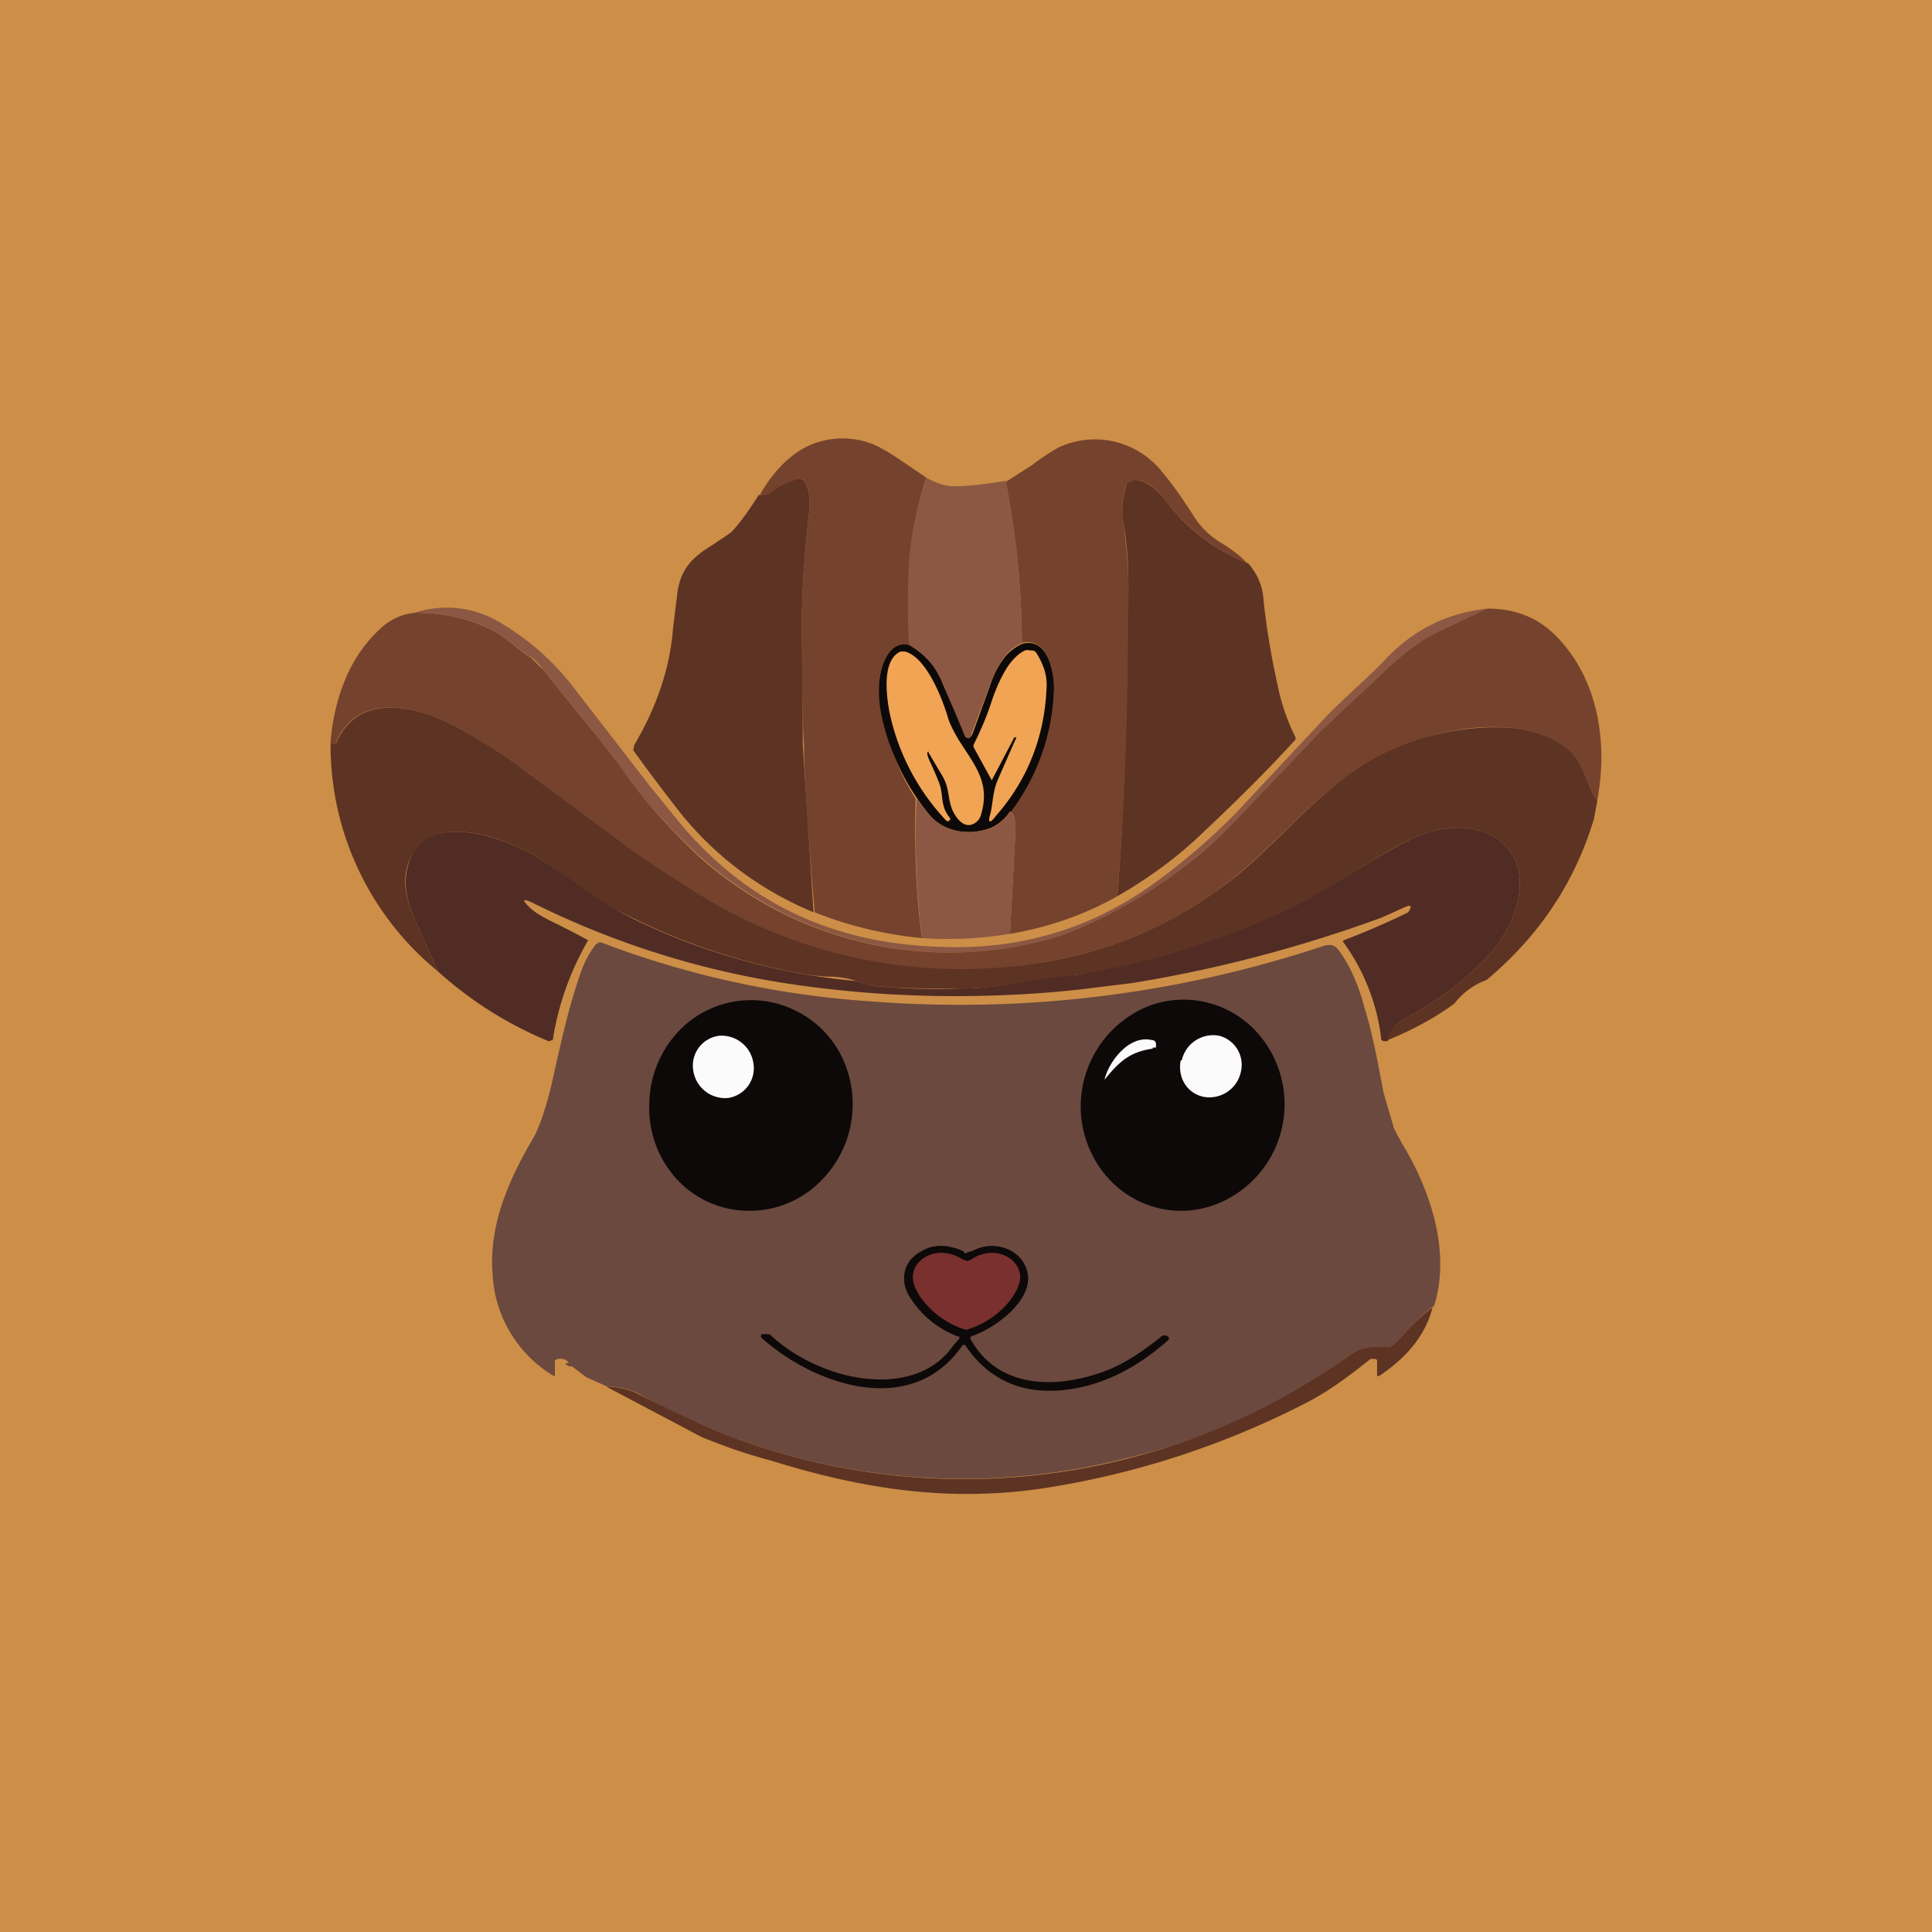 <!-- by TradingView --><svg width="18" height="18" viewBox="0 0 18 18" xmlns="http://www.w3.org/2000/svg"><path fill="#CD8E47" d="M0 0h18v18H0z"/><path d="M8.63 4.45a3.2 3.2 0 0 0-.15.77c-.02.24-.02.5 0 .8-.1-.03-.16 0-.21.08-.11.18-.09.41-.04.6.06.28.16.52.3.74-.01.44 0 .88.06 1.3a3.63 3.63 0 0 1-1-.24c-.07-.83-.1-1.35-.1-1.56-.01-.15-.02-.51-.02-1.1 0-.38.03-.73.07-1.08.01-.1 0-.19-.04-.27a.05.05 0 0 0-.02-.03h-.04a.7.7 0 0 0-.26.14c-.03.02-.07.02-.1.01.1-.18.26-.37.46-.46a.77.77 0 0 1 .57-.02c.06.02.15.07.27.15l.25.17ZM11.63 5.25a1.83 1.83 0 0 1-.78-.6c-.06-.08-.22-.23-.33-.16a.06.06 0 0 0-.03.03c-.03.1-.04.2-.03.3.04.27.06.57.06.91 0 .87-.04 1.74-.11 2.62-.3.17-.64.29-1 .35l.05-.94c0-.1 0-.17-.05-.2a2 2 0 0 0 .41-1.15c0-.15-.06-.48-.3-.42a7.9 7.9 0 0 0-.15-1.5l.25-.16a2 2 0 0 1 .24-.16.8.8 0 0 1 .97.23c.1.12.19.25.28.39.07.12.17.21.27.27.1.06.19.13.25.2Z" fill="#75422D"/><path d="M7.58 8.5c-.48-.2-.89-.5-1.22-.9a17.5 17.5 0 0 1-.46-.61l.01-.05c.2-.34.33-.7.36-1.08l.04-.33c.03-.23.14-.34.34-.46.1-.07.17-.11.18-.13.09-.1.17-.22.24-.33.04.01.08 0 .1-.01a.7.7 0 0 1 .27-.14h.04l.02.03c.04.08.05.17.04.27-.04.35-.07.7-.07 1.09l.01 1.1.1 1.55Z" fill="#5D3323"/><path d="M9.37 4.48c.1.5.15 1 .15 1.51a.5.5 0 0 0-.14.1.95.95 0 0 0-.16.3l-.17.45c0 .04-.03.05-.06.02l-.03-.05c-.09-.23-.15-.4-.19-.47a.69.69 0 0 0-.3-.33 6.7 6.7 0 0 1 0-.79c.02-.25.07-.5.16-.77.09.05.17.08.26.08.14 0 .3-.02.48-.05Z" fill="#8C5843"/><path d="M11.63 5.25c.08.09.13.2.14.32.03.3.08.57.13.8a2 2 0 0 0 .17.5v.02c-.3.33-.62.64-.94.94-.22.2-.46.37-.72.52.07-.88.1-1.75.1-2.62.01-.34 0-.64-.05-.9-.01-.1 0-.2.03-.3 0-.02.01-.03.03-.04.1-.07.27.08.33.16.2.27.46.47.78.6Z" fill="#5D3323"/><path d="M13.86 5.67c-.06.04-.18.09-.34.16-.23.09-.45.25-.68.48l-.52.5-.4.42-.4.42c-.46.44-.99.85-1.6 1.06a3.5 3.5 0 0 1-3.42-.75 6.6 6.6 0 0 1-.98-1.15l-.46-.57a.53.53 0 0 0-.1-.11c-.14-.08-.24-.19-.38-.26-.2-.11-.45-.16-.72-.16a.96.96 0 0 1 .8.09c.25.15.48.34.68.6l.72.93.26.32c.61.74 1.4 1.13 2.4 1.17.78.04 1.48-.17 2.1-.64a6 6 0 0 0 .69-.6l.87-.93c.16-.16.39-.36.54-.52.26-.27.57-.42.94-.46Z" fill="#8C5843"/><path d="M14.88 7.47a1.95 1.95 0 0 1-.14-.31c-.1-.24-.4-.35-.67-.38-.6-.05-1.2.19-1.66.56-.32.26-.71.7-1.06.95-.49.35-1.02.57-1.6.67a4.5 4.5 0 0 1-3.32-.67l-.6-.4-.9-.68a5.69 5.69 0 0 0-.7-.45c-.38-.2-.91-.3-1.1.16v.01a.02.02 0 0 1-.04 0l-.01-.02c.03-.37.16-.77.45-1.04.1-.1.22-.15.33-.16.27 0 .51.05.72.16.14.07.24.18.37.26l.11.11.46.57.25.32c.2.3.46.58.72.83a3.5 3.5 0 0 0 3.42.75 4.51 4.51 0 0 0 1.6-1.06l.4-.42.4-.42.53-.5c.23-.23.45-.39.68-.48l.34-.16c.28 0 .5.1.67.29.37.4.45.99.35 1.5Z" fill="#75422D"/><path d="M9.41 7.56a.43.43 0 0 1-.17.15c-.2.08-.45.05-.59-.13a2.2 2.2 0 0 1-.43-.88c-.04-.18-.06-.42.05-.6.05-.08.12-.11.2-.09.14.08.24.19.3.33a22.15 22.15 0 0 1 .22.52c.03.03.05.02.07-.02l.16-.44c.04-.13.1-.23.16-.3a.5.5 0 0 1 .14-.1c.24-.07.3.26.3.41a2 2 0 0 1-.4 1.15Z" fill="#0D0908"/><path d="m9.45 6.87-.21.4-.17-.31v-.02c.07-.14.13-.28.18-.44.06-.16.15-.37.3-.44a.1.1 0 0 1 .05 0c.03 0 .04 0 .06.03.06.1.1.2.09.33-.02.45-.18.85-.47 1.18-.06.08-.08.07-.05-.03.02-.09.02-.19.06-.29a51.76 51.76 0 0 1 .18-.41h-.02Z" fill="#F0A454"/><path d="m8.65 7-.01.01v.01c0 .04.05.12.1.25.06.13.01.23.11.35a.02.02 0 0 1 0 .02l-.01.01h-.02a2.1 2.1 0 0 1-.53-1c-.03-.15-.08-.5.1-.58h.04c.2.05.35.44.4.61.02.07.06.14.1.21.15.24.3.4.21.7a.13.13 0 0 1-.08.09c-.1.04-.18-.1-.2-.17-.03-.1-.02-.18-.08-.28l-.13-.22Z" fill="#F0A454"/><path d="m14.88 7.47-.03.16c-.18.6-.52 1.1-1 1.5a.67.67 0 0 0-.3.22c-.19.14-.4.25-.62.34a.3.3 0 0 1 .14-.19 3 3 0 0 0 .8-.6c.24-.26.46-.79.1-1.07-.2-.16-.53-.14-.76-.04-.36.15-.81.5-1.22.7-.47.22-.94.39-1.4.5-.15.04-.33.07-.54.09-.38.04-.74.13-1.1.13-.3 0-.55 0-.75-.02-.06 0-.13-.02-.22-.05a.88.88 0 0 0-.22-.04c-.13 0-.24-.02-.35-.04a5.92 5.92 0 0 1-1.5-.5c-.3-.14-.53-.31-.82-.52-.28-.2-1.05-.51-1.26-.06-.1.21-.05.39.05.62l.2.45a2.72 2.72 0 0 1-1-2.14v.01l.02.01a.03.03 0 0 0 .02 0h.01c.19-.47.72-.37 1.1-.17.24.13.48.28.7.45l.9.67c.22.16.46.31.6.4a4.63 4.63 0 0 0 3.32.68c.58-.1 1.11-.32 1.6-.67.35-.24.74-.69 1.06-.95a2.35 2.35 0 0 1 1.66-.56c.28.03.57.14.67.38.06.15.1.25.14.3Z" fill="#5D3323"/><path d="m8.54 7.44.11.14c.14.18.4.21.6.13a.43.43 0 0 0 .16-.15c.04.03.06.1.05.2l-.05.94a3.5 3.5 0 0 1-.82.04 7.5 7.5 0 0 1-.05-1.3Z" fill="#8C5843"/><path d="M12.93 9.7h-.04l-.02-.01a1.91 1.91 0 0 0-.36-.92l.01-.01a7.1 7.1 0 0 0 .6-.26c.04-.06.03-.08-.05-.04l-.2.09c-.74.27-1.52.48-2.33.61l-.49.06-.2.02c-.82.07-1.62.05-2.4-.06a8.05 8.05 0 0 1-2.49-.77c-.09-.04-.1-.03-.03.04.04.04.1.08.2.13a8.64 8.64 0 0 1 .35.18 2.66 2.66 0 0 0-.33.93h-.01a.04.04 0 0 1-.03.01 3.55 3.55 0 0 1-1.03-.65l-.2-.45c-.1-.23-.14-.4-.05-.62.2-.45.98-.14 1.26.06.3.2.53.38.81.52a5.92 5.92 0 0 0 2.08.58c.09.03.16.05.22.05.2.02.45.03.75.02.37 0 .72-.1 1.1-.13a7.46 7.46 0 0 0 1.94-.6c.4-.19.87-.54 1.22-.69.23-.1.56-.12.76.04.36.28.14.81-.1 1.07a3 3 0 0 1-.8.6.3.3 0 0 0-.14.2Z" fill="#512C24"/><path d="M13.35 12.17c-.1.08-.2.18-.29.28-.05.06-.1.1-.13.1-.17 0-.23-.02-.39.1a5.83 5.83 0 0 1-2.06.94 6.16 6.16 0 0 1-4.52-.6.6.6 0 0 0-.3-.07l-.2-.09-.13-.1H5.3l-.03-.02v-.01h.03c-.02-.03-.04-.04-.08-.04H5.2a.04.04 0 0 0-.03.02V12.82h-.01a1.17 1.17 0 0 1-.57-.94c-.04-.46.15-.89.38-1.28.04-.07.1-.22.16-.46.07-.3.16-.76.3-1.13a.87.87 0 0 1 .12-.21l.03-.02h.02a8.65 8.65 0 0 0 2.52.55 10.72 10.72 0 0 0 4.22-.52c.06-.01.09-.01.13.04.12.16.2.37.24.53.08.25.14.59.18.8l.1.34.07.13c.27.44.46 1.02.3 1.52Z" fill="#6B493F"/><path d="M10.96 11.28a.92.92 0 0 1-.65-.32 1 1 0 0 1-.14-1.09 1 1 0 0 1 .54-.5.92.92 0 0 1 1.02.27 1 1 0 0 1 .14 1.08 1 1 0 0 1-.54.5.92.92 0 0 1-.37.06ZM6.95 11.28a.91.91 0 0 1-.65-.3.98.98 0 0 1-.25-.71 1 1 0 0 1 .3-.69.93.93 0 0 1 1.05-.17.94.94 0 0 1 .49.55 1.01 1.01 0 0 1-.26 1.06.93.93 0 0 1-.68.26Z" fill="#0D0908"/><path d="M6.46 9.98a.3.3 0 0 0 .32.25.28.28 0 0 0 .24-.32.3.3 0 0 0-.32-.26.28.28 0 0 0-.24.33ZM11 9.88c-.03.16.06.31.22.34a.3.3 0 0 0 .34-.23.28.28 0 0 0-.2-.34.3.3 0 0 0-.35.23ZM10.74 9.77c-.22.03-.32.13-.45.29.04-.17.23-.42.44-.37.03 0 .04.02.04.04v.03h-.03Z" fill="#FCFBFB"/><path d="M8.97 12.53c-.47.69-1.38.38-1.88-.07v-.02l.01-.01h.04c.02 0 .04 0 .05.02.17.15.35.25.55.32.37.13.84.13 1.1-.18a1.52 1.52 0 0 1 .1-.12.02.02 0 0 0-.01-.02h-.01a.9.9 0 0 1-.44-.36c-.1-.15-.07-.34.1-.43.11-.07.25-.07.4 0 0 .02.02.02.03.01l.06-.02c.17-.09.4-.03.48.14.14.28-.26.58-.5.66a.02.02 0 0 0-.01.02c.23.43.72.48 1.18.33.2-.06.39-.18.59-.34.02-.02.05-.03.08 0v.02c-.29.26-.59.41-.9.46-.44.07-.77-.07-1-.41h-.01Z" fill="#0D0908"/><path d="m9 11.75.04-.01c.11-.08.27-.1.39 0 .1.1.1.2 0 .35a.8.8 0 0 1-.43.3H9a.8.8 0 0 1-.42-.3c-.1-.14-.1-.26 0-.35.12-.1.28-.08.4 0H9Z" fill="#79302F"/><path d="M13.35 12.17c-.07.28-.25.48-.5.65h-.02v-.15l-.02-.01h-.04c-.2.16-.4.31-.62.42a8 8 0 0 1-2.39.78c-.89.14-1.7.02-2.57-.25-.3-.08-.5-.16-.65-.22l-.89-.47c.1 0 .21.02.3.07.2.1.48.24.72.34a6.16 6.16 0 0 0 5.87-.68c.16-.12.22-.1.39-.1.03 0 .08-.04.13-.1.09-.1.19-.2.3-.28Z" fill="#5D3323"/></svg>